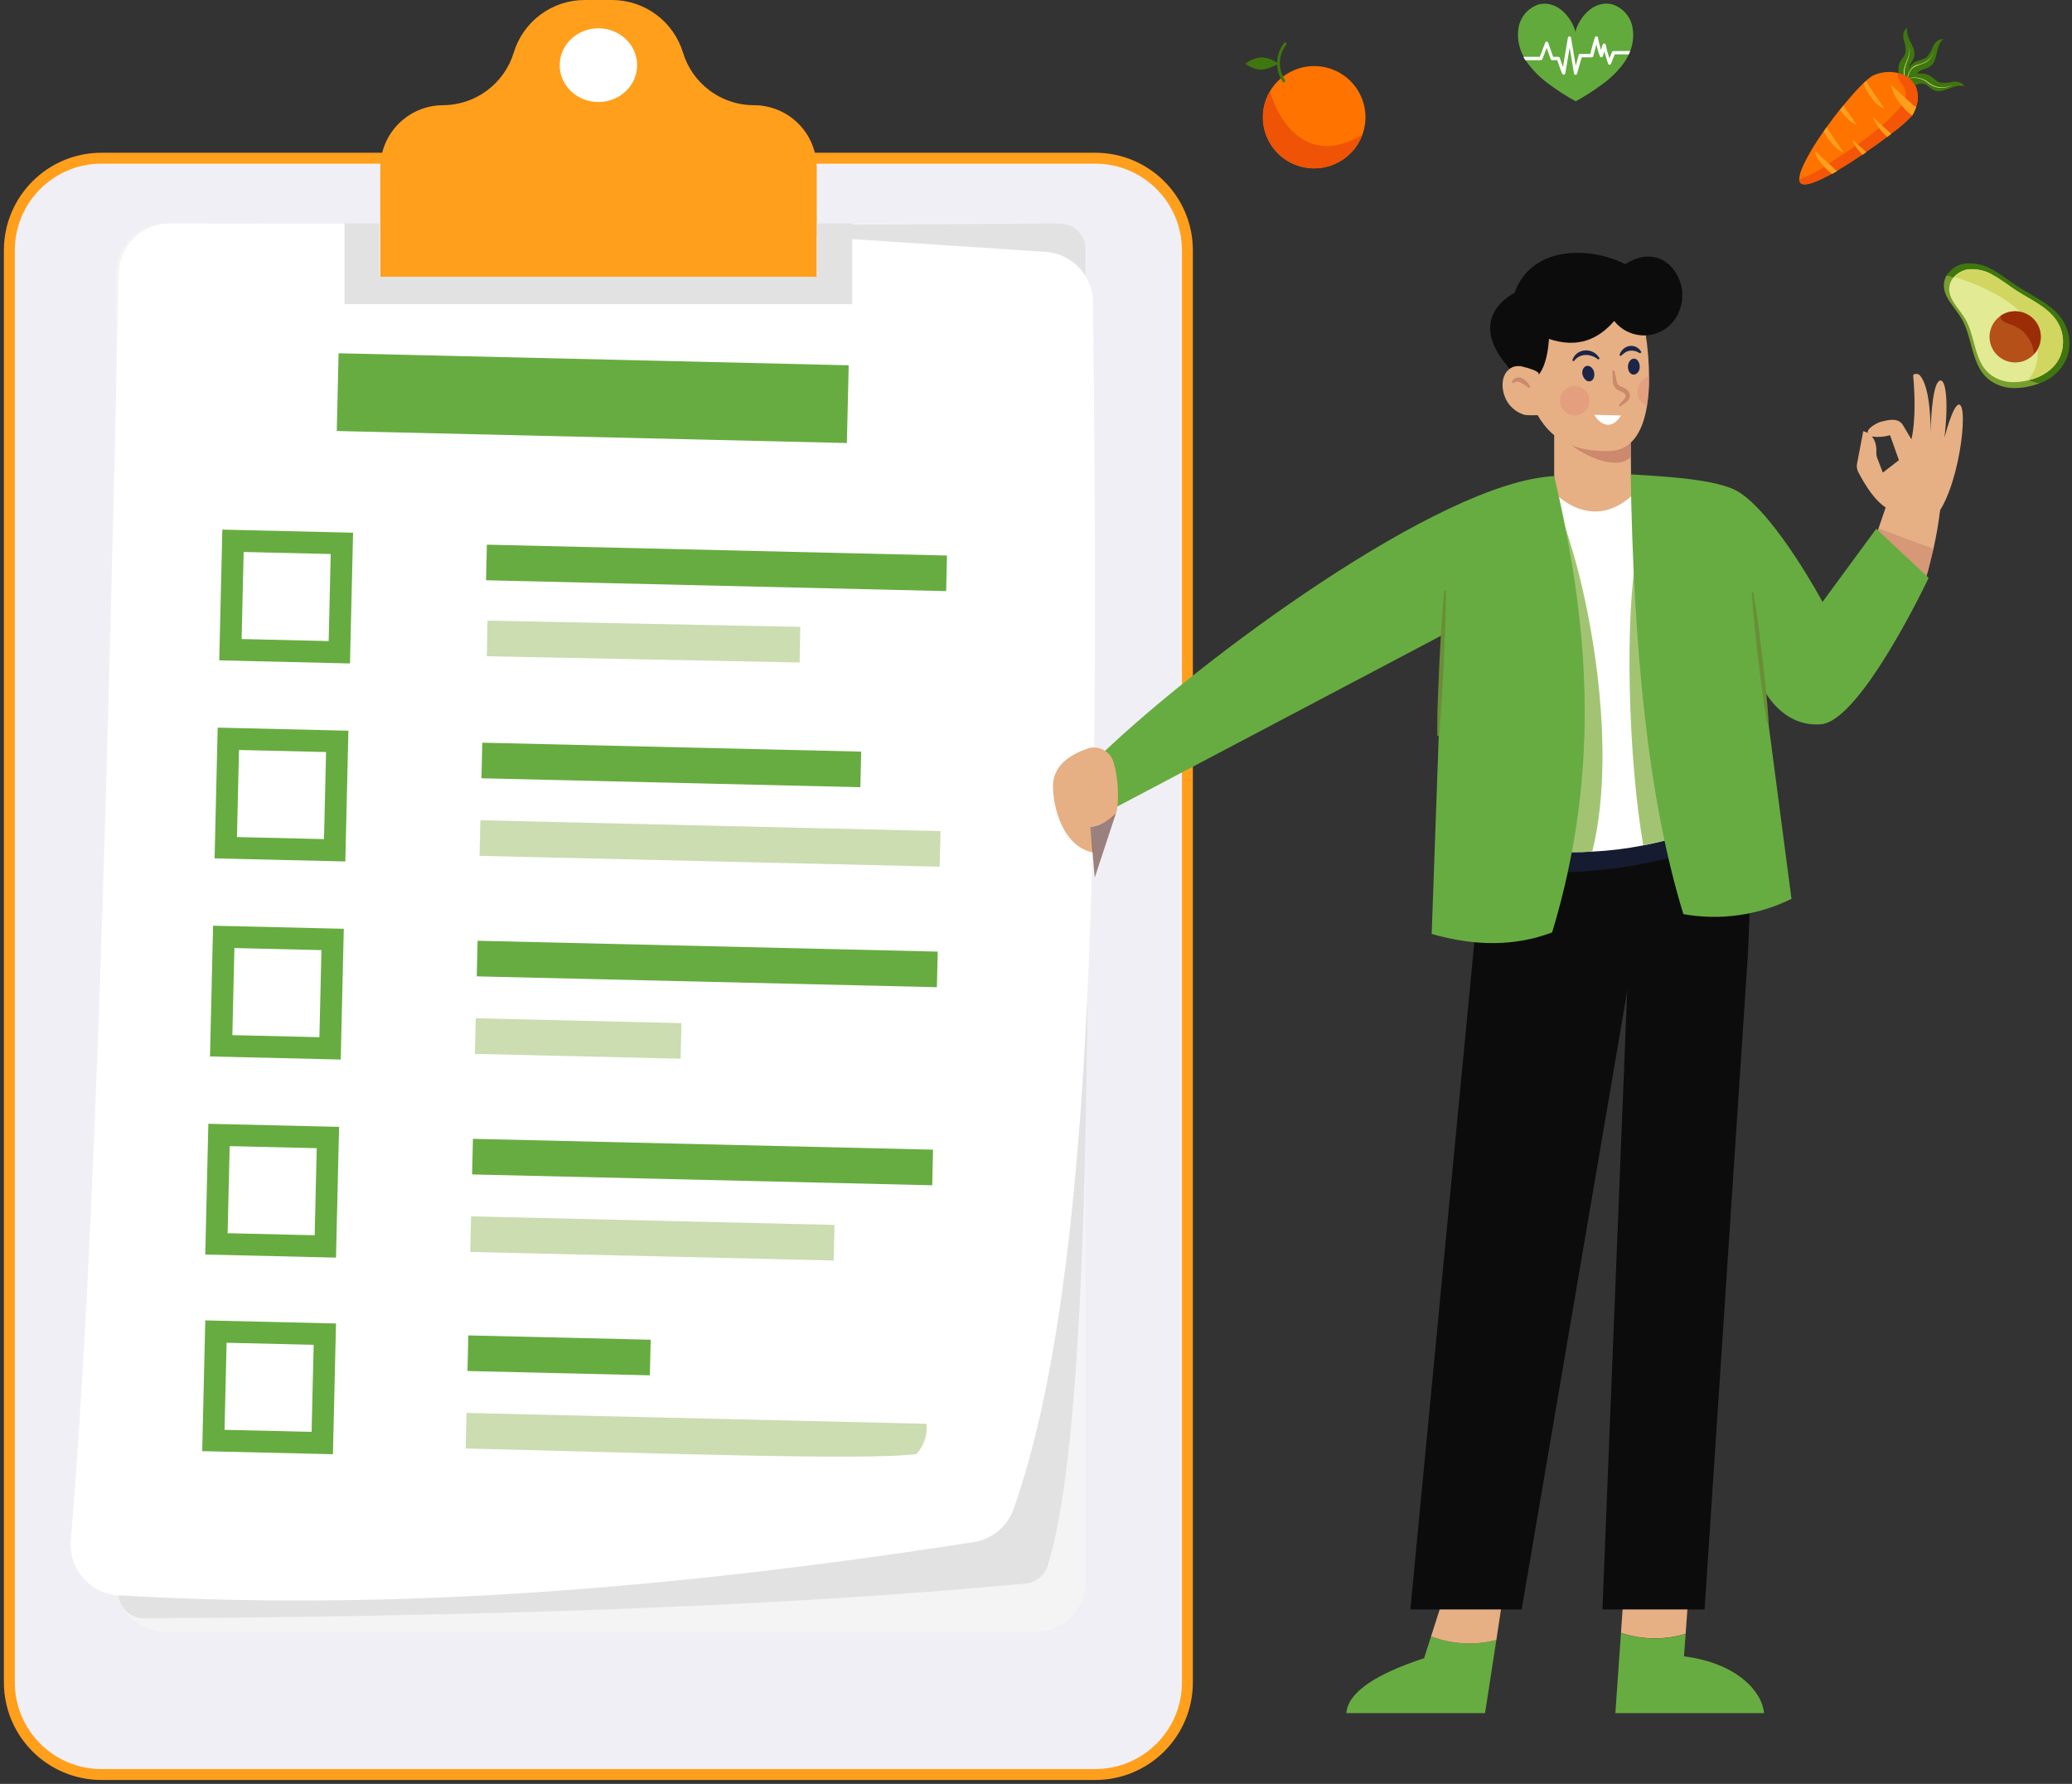 <svg width="569" height="490" viewBox="0 0 569 490" fill="none" xmlns="http://www.w3.org/2000/svg">
<rect x="0" y="0" width="569" height="490" fill="#333333" stroke="none"/>
<g clip-path="url(#clip0_29_1368)">
<path d="M300.772 43.455H27.874C13.898 43.455 2.568 54.79 2.568 68.772V462.097C2.568 476.079 13.898 487.414 27.874 487.414H300.772C314.748 487.414 326.078 476.079 326.078 462.097V68.772C326.078 54.79 314.748 43.455 300.772 43.455Z" fill="#F1EFF6" stroke="#FF9F1C" stroke-width="3" stroke-miterlimit="10"/>
<path d="M284.147 61.355H45.748C38.051 61.355 31.812 67.597 31.812 75.298V434.366C31.812 442.066 38.051 448.309 45.748 448.309H284.147C291.845 448.309 298.084 442.066 298.084 434.366V75.298C298.084 67.597 291.845 61.355 284.147 61.355Z" fill="#F4F4F4"/>
<path d="M298.084 68.412C298.307 212.875 302.467 383.031 287.691 430.084C287.28 431.4 286.488 432.565 285.416 433.431C284.343 434.297 283.038 434.825 281.665 434.948C210.131 441.697 127.178 444.009 39.585 444.523C38.598 444.528 37.621 444.325 36.717 443.929C35.813 443.532 35.003 442.95 34.338 442.22C33.673 441.491 33.169 440.63 32.858 439.693C32.546 438.756 32.435 437.764 32.531 436.781L66.294 68.891C66.456 67.147 67.26 65.524 68.552 64.34C69.843 63.156 71.528 62.495 73.28 62.485L291.064 61.389C292.926 61.389 294.712 62.129 296.028 63.446C297.345 64.763 298.084 66.549 298.084 68.412Z" fill="#E2E2E2"/>
<path d="M267.317 423.592C163.938 439.676 91.531 441.611 32.531 438.203C30.674 438.095 28.859 437.617 27.19 436.796C25.521 435.975 24.034 434.829 22.815 433.424C21.596 432.02 20.67 430.385 20.092 428.617C19.515 426.849 19.296 424.983 19.45 423.13C26.504 338.034 29.637 207.257 32.651 75.024C32.731 71.378 34.238 67.91 36.847 65.363C39.456 62.817 42.96 61.396 46.605 61.406L172.687 61.68H173.56L287.127 69.183C290.621 69.411 293.901 70.948 296.312 73.487C298.724 76.027 300.09 79.383 300.139 82.886C301.748 221.919 301.337 349.425 278.343 414.514C277.495 416.881 276.022 418.975 274.081 420.573C272.14 422.171 269.802 423.214 267.317 423.592Z" fill="white"/>
<path d="M233.066 100.336L92.983 97.034L92.48 118.387L232.562 121.69L233.066 100.336Z" fill="#67AC40"/>
<path d="M260.057 152.587L133.702 149.608L133.471 159.386L259.827 162.365L260.057 152.587Z" fill="#67AC40"/>
<path d="M219.776 172.191L133.877 170.473L133.682 180.253L219.58 181.972L219.776 172.191Z" fill="#CBDDB1"/>
<path d="M93.889 149.248L63.986 148.543L63.281 178.458L93.184 179.163L93.889 149.248Z" fill="white" stroke="#67AC40" stroke-width="6" stroke-miterlimit="10"/>
<path d="M236.497 206.451L132.444 203.998L132.214 213.776L236.266 216.229L236.497 206.451Z" fill="#67AC40"/>
<path d="M258.275 228.284L131.92 225.305L131.689 235.083L258.045 238.062L258.275 228.284Z" fill="#CBDDB1"/>
<path d="M92.608 203.637L62.705 202.932L62.001 232.848L91.903 233.553L92.608 203.637Z" fill="white" stroke="#67AC40" stroke-width="6" stroke-miterlimit="10"/>
<path d="M257.512 261.384L131.157 258.405L130.927 268.183L257.282 271.162L257.512 261.384Z" fill="#67AC40"/>
<path d="M187.143 281.028L130.641 279.695L130.411 289.473L186.913 290.805L187.143 281.028Z" fill="#CBDDB1"/>
<path d="M91.344 258.044L61.442 257.339L60.737 287.255L90.64 287.96L91.344 258.044Z" fill="white" stroke="#67AC40" stroke-width="6" stroke-miterlimit="10"/>
<path d="M256.232 315.79L129.876 312.811L129.646 322.589L256.001 325.568L256.232 315.79Z" fill="#67AC40"/>
<path d="M229.173 336.455L129.365 334.102L129.135 343.88L228.942 346.233L229.173 336.455Z" fill="#CBDDB1"/>
<path d="M90.046 312.451L60.144 311.746L59.439 341.661L89.342 342.366L90.046 312.451Z" fill="white" stroke="#67AC40" stroke-width="6" stroke-miterlimit="10"/>
<path d="M178.693 367.989L128.609 366.808L128.379 376.586L178.462 377.767L178.693 367.989Z" fill="#67AC40"/>
<path d="M254.459 391.082L128.103 388.102L127.88 397.865C176.762 399.012 238.998 401.291 251.702 399.355C252.703 398.238 253.464 396.928 253.938 395.504C254.412 394.081 254.59 392.576 254.459 391.082Z" fill="#CBDDB1"/>
<path d="M89.203 366.457L59.3 365.752L58.595 395.667L88.498 396.372L89.203 366.457Z" fill="white" stroke="#67AC40" stroke-width="6" stroke-miterlimit="10"/>
<path d="M224.291 46.145V76.017H104.441V46.145C104.44 43.88 104.886 41.636 105.753 39.544C106.619 37.451 107.89 35.55 109.492 33.949C109.872 33.557 110.278 33.191 110.707 32.853C113.758 30.316 117.595 28.917 121.562 28.896C124.614 28.895 127.627 28.211 130.38 26.892C131.546 26.327 132.658 25.657 133.701 24.888C137.22 22.296 139.808 18.638 141.081 14.457C142.347 10.27 144.927 6.603 148.44 3.999C151.952 1.395 156.21 -0.007 160.582 -4.62848e-06H168.064C172.434 0.001 176.688 1.407 180.199 4.01C183.71 6.612 186.292 10.274 187.565 14.457C188.829 18.633 191.405 22.291 194.91 24.888C195.954 25.657 197.066 26.327 198.232 26.892C200.985 28.211 203.998 28.895 207.05 28.896C211.621 28.901 216.004 30.719 219.236 33.953C222.468 37.187 224.286 41.571 224.291 46.145Z" fill="#FF9F1C"/>
<path d="M234.033 61.355V83.554H94.613V61.355H104.355V76.017H224.291V61.355H234.033Z" fill="#E2E2E2"/>
<path d="M164.332 28.023C170.204 28.023 174.964 23.49 174.964 17.899C174.964 12.309 170.204 7.776 164.332 7.776C158.459 7.776 153.699 12.309 153.699 17.899C153.699 23.49 158.459 28.023 164.332 28.023Z" fill="white"/>
<path d="M519.875 140.232C515.629 139.427 511.657 132.319 510.27 129.578C509.935 128.912 509.827 128.154 509.962 127.42L511.674 118.445C511.674 118.445 515.578 119.113 515.27 124.32C515.257 124.858 515.35 125.393 515.544 125.896L517.05 129.818L521.468 126.392L519.036 119.541C517.442 120.006 515.768 120.129 514.123 119.901C510.698 118.804 515.184 116.115 516.622 115.824C518.06 115.533 521.177 114.402 522.615 116.835C524.053 119.267 524.892 120.671 524.892 120.671C524.892 120.671 526.467 115.259 525.388 103.132C525.388 102.584 526.707 102.601 527.101 102.978C528.265 104.159 530.08 107.722 530.182 118.548C530.182 118.548 530.371 105.924 532.545 104.622C534.257 103.56 535.216 109.761 533.966 120.209C533.966 120.209 536.295 111.131 537.956 111.114C540.764 111.114 537.956 135.334 530.936 142.562L519.875 140.232Z" fill="#E6B084"/>
<path d="M533.213 136.516C533.093 137.732 532.956 138.896 532.802 139.941C532.376 143.568 531.759 147.17 530.953 150.732C530.953 150.886 530.953 151.023 530.85 151.161C528.693 159.965 528.316 164.281 520.971 163.151L513.421 154.586L512.873 153.97L514.397 149.431L514.602 148.848L515.732 145.559L515.869 145.131L517.804 139.462L518.574 137.166L533.213 136.516Z" fill="#E6B084"/>
<path d="M392.988 449.474L391.071 455.469C377.887 459.802 370.2 464.769 369.72 470.559H407.816L410.915 450.484C404.979 452.014 398.715 451.661 392.988 449.474Z" fill="#67AC40"/>
<path d="M397.765 434.537L392.988 449.474C398.715 451.661 404.979 452.014 410.915 450.484L412.884 437.518L397.765 434.537Z" fill="#E6B084"/>
<path d="M462.895 448.771L464.008 433.561L446.116 434.503L445.14 448.514C450.89 450.431 457.092 450.521 462.895 448.771Z" fill="#E6B084"/>
<path d="M484.434 470.559C483.937 464.769 477.209 456.856 462.45 454.955L462.895 448.806C457.092 450.555 450.89 450.465 445.14 448.549L443.599 470.559H484.434Z" fill="#67AC40"/>
<path d="M448.393 144.138L426.803 144.275V111.61H447.743V113.615L447.845 123.96L448 140.592L448.393 144.138Z" fill="#E6B084"/>
<path d="M447.846 125.536C443.976 129.613 433.84 125.005 429.577 120.517L447.76 115.19L447.846 125.536Z" fill="#CC896E"/>
<path d="M452.862 104.074C452.869 106.534 452.681 108.992 452.297 111.422C451.236 118.017 448.462 123.703 442.024 123.875C426.82 124.32 422.489 115.619 419.629 108.459C416.77 101.299 421.341 84.205 421.341 84.205L441.014 82.269L451.818 91.124C452.516 95.406 452.866 99.736 452.862 104.074Z" fill="#E6B084"/>
<path d="M420.246 104.485C420.246 104.485 424.577 104.297 425.382 93.094C433.138 95.698 438.805 93.317 443.291 88.161C444.481 89.677 446.068 90.832 447.877 91.497C449.685 92.161 451.643 92.309 453.531 91.923C455.418 91.537 457.161 90.633 458.564 89.312C459.967 87.991 460.975 86.306 461.474 84.444C464.077 76.959 456.869 65.808 446.339 72.557C436.066 67.418 420.4 67.71 415.897 80.488C415.897 80.488 400.265 87.699 416.821 103.594C417.934 103.993 419.08 104.291 420.246 104.485Z" fill="#0C0C0C"/>
<path d="M480.034 261.538L468.1 442.074H440.055L447.058 266.899L451.355 264.912L480.034 261.538Z" fill="#0C0C0C"/>
<path d="M406.977 236.838L387.304 442.074H417.866L446.955 271.609L480.034 261.555L481.489 225.122L407.816 223.444L406.977 236.838Z" fill="#0C0C0C"/>
<path opacity="0.6" d="M411.36 237.301C428.053 243.296 467.227 236.444 475.36 228.085L469.573 216.524L405.162 225.088L411.36 237.301Z" fill="#1C2548"/>
<path d="M473.853 225.293C473.305 225.533 472.757 225.773 472.141 225.979C465.382 228.721 458.376 230.809 451.218 232.213C446.593 233.129 441.906 233.702 437.196 233.926C429.807 234.374 422.392 233.798 415.161 232.213L424.612 144.874L425.759 134.237C425.759 134.237 438.001 149.311 451.441 132.662L473.853 225.293Z" fill="white"/>
<path d="M437.247 233.926C429.858 234.374 422.443 233.798 415.212 232.213L424.612 144.874L428.036 140.044C436.152 160.119 444.61 204.585 437.247 233.926Z" fill="#A2C472"/>
<path d="M426.803 130.777C436.117 170.293 439.935 210.957 426.238 256.108C416.068 259.979 405.008 259.928 393.16 256.536L396.087 174.438L306.029 221.953L302.947 206.743C329.468 181.393 395.283 132.336 426.803 130.777Z" fill="#67AC40"/>
<path d="M472.192 225.979C465.433 228.721 458.427 230.809 451.27 232.213C447.109 208.37 446.133 169.18 449.558 151.503L472.192 225.979Z" fill="#A2C472"/>
<path opacity="0.6" d="M530.953 150.732C530.953 150.886 530.953 151.024 530.85 151.161C528.693 159.965 528.316 164.281 520.971 163.151L513.421 154.586L514.397 149.448L514.602 148.865L515.732 145.577L515.869 145.148L530.953 150.732Z" fill="#CC896E"/>
<path d="M529.635 158.731C529.635 158.731 511.109 197.99 500.117 198.932C489.468 199.857 484.434 189.512 484.434 189.512L491.967 246.893C482.774 251.431 472.369 252.902 462.279 251.089C452.331 218.733 448.582 176.888 447.811 130.298C455.875 130.812 471.781 131.497 477.568 135.18C487.841 141.774 500.494 165.326 500.494 165.326L515.253 145.234L529.635 158.731Z" fill="#67AC40"/>
<path d="M422.523 102.549C422.335 101.864 419.27 100.939 418.585 100.837C417.551 100.459 416.417 100.459 415.383 100.837C411.685 102.549 412.182 107.825 414.099 110.617C415.179 112.219 416.784 113.394 418.636 113.94C419.304 114.145 425.69 114.214 425.485 113.186C425.399 113.135 422.523 102.567 422.523 102.549Z" fill="#E6B084"/>
<path d="M305.772 209.312C305.556 208.594 305.198 207.926 304.719 207.348C304.241 206.771 303.651 206.295 302.985 205.95C302.319 205.605 301.59 205.398 300.843 205.34C300.095 205.282 299.343 205.374 298.632 205.613C293.958 207.24 289.883 209.98 289.25 214.639C288.685 218.87 290.808 232.436 300.276 234.183L299.505 227.212C299.505 227.212 305.309 225.859 306.474 223.341C307.278 221.577 307.33 214.228 305.772 209.312Z" fill="#E6B084"/>
<path d="M481.523 162.722C482.02 165.686 482.448 168.666 482.859 171.629C483.27 174.593 483.612 177.607 483.989 180.588L484.965 189.546C485.256 192.526 485.53 195.524 485.718 198.521H485.222C484.708 195.558 484.297 192.578 483.886 189.597L482.756 180.656C482.448 177.676 482.088 174.678 481.797 171.698C481.506 168.717 481.249 165.703 481.044 162.705L481.523 162.722Z" fill="#6A8E38"/>
<path d="M397.063 162.209C397.063 165.532 397.063 168.854 396.875 172.195C396.687 175.535 396.618 178.841 396.498 182.163L395.95 192.132C395.728 195.455 395.505 198.778 395.18 202.101H394.701C394.701 198.778 394.701 195.438 394.855 192.115L395.266 182.146C395.454 178.823 395.591 175.5 395.831 172.177C396.07 168.854 396.276 165.532 396.584 162.209H397.063Z" fill="#6A8E38"/>
<path d="M437.761 102.224C438.018 103.423 437.538 104.536 436.665 104.725C435.792 104.913 434.953 104.125 434.611 103.012C434.268 101.899 434.833 100.699 435.706 100.511C436.58 100.323 437.487 101.059 437.761 102.224Z" fill="#1C2548"/>
<path d="M450.294 100.768C450.294 101.984 449.489 102.926 448.582 102.892C447.674 102.858 447.006 101.847 447.058 100.631C447.109 99.415 447.88 98.473 448.77 98.507C449.66 98.541 450.294 99.552 450.294 100.768Z" fill="#1C2548"/>
<path d="M443.291 101.761C443.57 102.752 443.788 103.759 443.942 104.776C444.046 105.171 444.253 105.532 444.541 105.821C444.904 106.073 445.302 106.269 445.722 106.403C446.315 106.624 446.832 107.011 447.212 107.517C447.429 107.81 447.558 108.159 447.585 108.522C447.613 108.886 447.537 109.25 447.366 109.572C447.05 110.073 446.63 110.5 446.133 110.823C445.705 111.114 445.294 111.422 444.849 111.679L444.524 111.319C444.849 110.908 445.209 110.548 445.568 110.155C445.897 109.851 446.17 109.492 446.373 109.093C446.63 108.51 446.065 107.876 445.243 107.551C444.677 107.376 444.157 107.077 443.719 106.677C443.271 106.21 442.988 105.608 442.914 104.965C442.829 103.928 442.8 102.887 442.829 101.847L443.291 101.761Z" fill="#CC896E"/>
<path d="M431.768 99.055C431.967 98.275 432.419 97.582 433.053 97.085C433.703 96.571 434.501 96.277 435.33 96.246C436.133 96.201 436.932 96.386 437.633 96.781C438.334 97.175 438.907 97.763 439.285 98.473L438.908 98.764C437.923 97.93 436.671 97.481 435.381 97.496C434.757 97.517 434.146 97.683 433.596 97.98C433.046 98.278 432.573 98.698 432.214 99.209L431.768 99.055Z" fill="#1C2548"/>
<path d="M444.729 97.513C444.923 96.909 445.265 96.361 445.722 95.921C446.19 95.461 446.788 95.156 447.435 95.047C448.099 94.935 448.782 95.041 449.38 95.35C449.979 95.659 450.462 96.153 450.756 96.76L450.362 97.051C449.571 96.478 448.594 96.222 447.623 96.332C447.154 96.393 446.704 96.557 446.305 96.811C445.868 97.102 445.46 97.434 445.089 97.805L444.729 97.513Z" fill="#1C2548"/>
<path d="M437.778 113.94C439.97 117.366 442.915 117.743 445.157 114.128L437.778 113.94Z" fill="white"/>
<path opacity="0.4" d="M452.931 103.234C452.915 105.975 452.704 108.712 452.297 111.422C451.534 111.181 450.868 110.701 450.397 110.054C449.925 109.407 449.673 108.626 449.678 107.825C449.675 106.816 449.987 105.832 450.57 105.009C451.153 104.186 451.978 103.566 452.931 103.234Z" fill="#E18679"/>
<path opacity="0.4" d="M432.436 114.128C434.677 114.128 436.494 112.311 436.494 110.069C436.494 107.827 434.677 106.009 432.436 106.009C430.195 106.009 428.378 107.827 428.378 110.069C428.378 112.311 430.195 114.128 432.436 114.128Z" fill="#E18679"/>
<path d="M419.869 106.575C419.14 106.034 418.379 105.536 417.592 105.084C417.287 104.918 416.946 104.829 416.599 104.827C416.215 104.893 415.855 105.059 415.554 105.307L415.144 105.05C415.225 104.755 415.377 104.485 415.586 104.261C415.794 104.037 416.054 103.867 416.342 103.766C416.642 103.673 416.959 103.643 417.271 103.678C417.583 103.714 417.885 103.813 418.157 103.971C419.095 104.482 419.832 105.298 420.246 106.283L419.869 106.575Z" fill="#CC896E"/>
<path opacity="0.6" d="M306.474 223.341L300.635 241.052L299.437 227.212C302.153 226.755 304.633 225.39 306.474 223.341Z" fill="#63372D"/>
</g>
<path d="M447.678 14.009C447.569 14.323 447.442 14.631 447.299 14.931C446.977 15.628 446.604 16.299 446.184 16.942C444.432 19.432 442.252 21.594 439.744 23.327C437.511 24.99 435.16 26.492 432.712 27.821C430.266 26.486 427.917 24.985 425.679 23.327C423.151 21.575 420.952 19.394 419.18 16.883C419.098 16.765 419.023 16.642 418.955 16.516C418.765 16.222 418.591 15.918 418.433 15.605C417.141 13.28 416.626 10.604 416.963 7.967C417.154 6.435 417.776 4.988 418.759 3.795C419.741 2.602 421.043 1.711 422.513 1.226C428.099 -0.181 432 5.732 432.629 8.759C433.281 5.684 437.183 -0.228 442.828 1.226C444.3 1.707 445.604 2.597 446.587 3.791C447.57 4.985 448.191 6.433 448.378 7.967C448.681 10.007 448.439 12.091 447.678 14.009Z" fill="#63AA3C"/>
<path d="M447.678 14.009C447.569 14.323 447.442 14.631 447.299 14.931H443.433L442.401 17.497C442.369 17.579 442.313 17.649 442.242 17.699C442.17 17.75 442.085 17.778 441.998 17.781C441.906 17.776 441.818 17.742 441.746 17.685C441.674 17.628 441.621 17.55 441.594 17.462C441.393 16.847 440.907 15.322 440.563 14.116C440.148 15.617 440.1 15.736 439.732 15.747C439.612 15.74 439.498 15.69 439.412 15.605C438.965 14.495 438.632 13.342 438.416 12.164C438.155 13.087 437.835 14.293 437.527 15.416C437.505 15.51 437.452 15.594 437.377 15.654C437.302 15.714 437.208 15.747 437.112 15.747H434.36L433.079 20.217C433.059 20.316 433.004 20.405 432.923 20.466C432.842 20.527 432.742 20.556 432.641 20.548C432.54 20.541 432.445 20.499 432.372 20.43C432.298 20.362 432.251 20.27 432.237 20.17L431.051 13.075C430.494 16.291 429.925 19.744 429.866 20.052C429.86 20.157 429.821 20.258 429.756 20.341C429.69 20.423 429.6 20.483 429.498 20.513H429.356C429.035 20.513 428.857 20.075 427.648 16.528H426.237C426.147 16.527 426.059 16.498 425.987 16.445C425.915 16.392 425.861 16.317 425.833 16.232L424.742 13.158L423.556 16.244C423.527 16.327 423.472 16.399 423.4 16.45C423.328 16.501 423.242 16.528 423.153 16.528H418.848C418.658 16.234 418.484 15.93 418.326 15.617H422.857L424.339 11.715C424.368 11.631 424.422 11.557 424.494 11.504C424.566 11.451 424.653 11.422 424.742 11.419C424.832 11.426 424.918 11.459 424.99 11.513C425.062 11.568 425.116 11.642 425.146 11.727L426.521 15.617H427.921C428.012 15.617 428.101 15.646 428.176 15.699C428.25 15.752 428.306 15.827 428.336 15.913C428.632 16.776 428.94 17.675 429.213 18.396C429.569 16.197 430.233 12.342 430.565 10.367C430.582 10.262 430.635 10.167 430.715 10.098C430.796 10.029 430.898 9.99 431.004 9.989C431.109 9.991 431.209 10.03 431.288 10.099C431.366 10.168 431.417 10.264 431.431 10.367L432.712 18.053L433.542 15.109C433.568 15.016 433.624 14.935 433.701 14.877C433.778 14.819 433.872 14.789 433.969 14.79H436.708C438.001 9.918 438.001 9.906 438.464 9.977C438.573 9.997 438.672 10.056 438.742 10.143C438.812 10.229 438.848 10.339 438.843 10.45C438.843 10.734 439.317 12.531 439.661 13.796C439.661 13.796 439.661 13.796 439.661 13.725C440.124 12.07 440.171 11.893 440.61 11.952C440.728 11.979 440.832 12.048 440.904 12.146C440.976 12.243 441.01 12.363 441.001 12.484C441.25 13.685 441.575 14.87 441.974 16.031L442.662 14.305C442.694 14.223 442.749 14.153 442.821 14.103C442.893 14.053 442.977 14.024 443.065 14.021L447.678 14.009Z" fill="white"/>
<path d="M548.174 80.974C552.36 83.256 556.214 86.472 558.254 90.788C560.294 95.105 560.164 100.615 557.068 104.269C558.042 104.771 559.099 105.096 560.187 105.227C558.087 106.065 555.855 106.525 553.594 106.586C550.791 106.71 548.041 105.796 545.873 104.02C541.248 99.988 541.722 92.645 538.592 87.383C536.706 84.225 533.397 81.388 533.848 77.734C533.943 76.963 534.211 76.224 534.631 75.57C535.105 75.759 535.639 75.877 536.089 76.007C540.289 77.212 544.342 78.878 548.174 80.974Z" fill="#789E2D"/>
<path d="M547.178 74.092C549.55 75.404 551.72 77.142 554.009 78.632C558.681 81.659 564.303 83.918 566.935 88.802C567.68 90.202 568.131 91.739 568.261 93.318C568.392 94.897 568.199 96.487 567.694 97.99C567.051 99.663 566.051 101.176 564.763 102.426C563.475 103.675 561.93 104.631 560.235 105.227C559.146 105.096 558.09 104.771 557.116 104.269C560.164 100.615 560.282 95.093 558.302 90.788C556.321 86.484 552.372 83.256 548.221 80.974C544.375 78.874 540.306 77.209 536.089 76.007C535.639 75.877 535.105 75.759 534.631 75.57C535.161 74.748 535.857 74.044 536.673 73.503C537.489 72.962 538.409 72.594 539.374 72.424C542.089 72.093 544.837 72.68 547.178 74.092Z" fill="#3F770E"/>
<path d="M547.427 75.641C549.597 76.823 551.53 78.396 553.606 79.744C557.827 82.487 562.927 84.545 565.311 88.967C565.982 90.229 566.388 91.613 566.504 93.037C566.62 94.46 566.444 95.892 565.987 97.245C564.682 101.017 561.243 103.358 557.472 104.34C556.084 104.722 554.654 104.933 553.214 104.966C550.673 105.063 548.186 104.221 546.229 102.601C542.043 98.948 542.47 92.29 539.635 87.525C537.928 84.675 534.892 82.097 535.307 78.786C535.446 77.755 535.901 76.793 536.611 76.031C537.587 74.972 538.881 74.258 540.299 73.997C542.793 73.723 545.307 74.303 547.427 75.641Z" fill="#E2EA94"/>
<path d="M547.427 75.641C549.597 76.823 551.53 78.396 553.606 79.744C557.828 82.487 562.927 84.545 565.311 88.967C565.982 90.229 566.388 91.613 566.504 93.037C566.621 94.46 566.444 95.892 565.987 97.245C564.682 101.017 561.243 103.358 557.472 104.34C557.35 104.292 557.231 104.236 557.116 104.174C560.164 100.52 560.282 94.998 558.302 90.694C556.321 86.389 552.372 83.161 548.222 80.879C544.549 78.875 540.673 77.265 536.659 76.078C537.635 75.02 538.929 74.306 540.347 74.044C542.82 73.767 545.314 74.33 547.427 75.641Z" fill="#D0D65F"/>
<path d="M555.764 85.916C557.254 86.446 558.521 87.46 559.363 88.796C560.204 90.131 560.571 91.71 560.403 93.278C560.235 94.846 559.543 96.312 558.437 97.44C557.332 98.569 555.879 99.293 554.31 99.497C552.742 99.702 551.15 99.374 549.792 98.566C548.433 97.759 547.386 96.519 546.82 95.047C546.254 93.574 546.202 91.954 546.671 90.448C547.14 88.942 548.104 87.638 549.407 86.744C550.325 86.113 551.38 85.709 552.485 85.565C553.591 85.421 554.715 85.541 555.764 85.916Z" fill="#B55018"/>
<path d="M555.764 85.916C556.85 86.302 557.823 86.949 558.598 87.8C559.373 88.65 559.926 89.678 560.207 90.793C560.489 91.907 560.49 93.073 560.212 94.189C559.933 95.304 559.383 96.333 558.61 97.186C558.564 97.01 558.529 96.833 558.503 96.653C558.162 94.348 556.99 92.246 555.207 90.741C554.011 89.853 552.66 89.195 551.222 88.802C550.344 88.494 549.206 87.844 549.384 86.744C550.303 86.106 551.362 85.698 552.473 85.554C553.583 85.41 554.712 85.534 555.764 85.916Z" fill="#9B2C05"/>
<path d="M351.986 43.098C354.884 45.448 358.6 46.554 362.316 46.173C366.033 45.791 369.445 43.954 371.802 41.065C372.752 39.912 373.509 38.614 374.044 37.221L374.115 37.044C374.323 36.471 374.497 35.887 374.637 35.294C375.338 32.203 374.971 28.965 373.594 26.108C372.217 23.252 369.911 20.943 367.052 19.558C364.193 18.173 360.948 17.793 357.844 18.479C354.741 19.166 351.961 20.878 349.958 23.339C349.52 23.876 349.124 24.445 348.772 25.042C347.054 27.938 346.434 31.351 347.023 34.664C347.613 37.976 349.373 40.969 351.986 43.098Z" fill="#FF7300"/>
<path d="M352.887 22.44C352.936 22.373 352.962 22.293 352.962 22.21C352.962 22.127 352.936 22.046 352.887 21.979C351.916 20.537 351.424 18.827 351.481 17.091C351.539 15.355 352.142 13.681 353.207 12.306C353.27 12.228 353.299 12.128 353.288 12.028C353.277 11.928 353.226 11.837 353.148 11.774C353.069 11.711 352.969 11.682 352.869 11.694C352.768 11.705 352.677 11.755 352.614 11.833C351.44 13.345 350.774 15.187 350.71 17.097C350.647 19.008 351.188 20.89 352.258 22.476C352.287 22.517 352.323 22.553 352.366 22.58C352.408 22.607 352.455 22.626 352.505 22.635C352.555 22.644 352.606 22.642 352.655 22.631C352.704 22.62 352.751 22.6 352.792 22.57L352.887 22.44Z" fill="#3F770E"/>
<path d="M346.459 15.771C344.815 15.853 343.245 16.482 342 17.557C343.814 18.739 345.676 19.626 348.191 18.798C349.068 18.514 351.12 17.545 351.12 17.545C349.794 16.476 348.162 15.855 346.459 15.771Z" fill="#3F770E"/>
<path d="M351.985 43.098C354.884 45.448 358.6 46.554 362.316 46.173C366.032 45.791 369.445 43.954 371.802 41.065C372.752 39.912 373.508 38.614 374.044 37.221L374.115 37.044C358.769 46.09 350.966 33.012 348.748 25.042C347.033 27.94 346.416 31.356 347.01 34.668C347.604 37.981 349.369 40.972 351.985 43.098Z" fill="#EF5306"/>
<path d="M526.187 29.381C525.922 30.212 525.556 31.006 525.096 31.747C523.359 33.567 521.448 35.214 519.391 36.666L518.87 37.08L518.799 37.139L518.289 37.517C518.04 37.718 517.779 37.907 517.506 38.108C515.964 39.291 514.28 40.473 512.537 41.656L511.469 42.389L510.734 42.909C508.647 44.316 506.536 45.676 504.555 46.847L503.121 47.663L502.397 48.065C497.653 50.643 494.096 51.731 494.096 49.247V49.07C494.146 48.513 494.254 47.962 494.416 47.426C494.499 47.154 494.594 46.871 494.712 46.575C494.831 46.279 495.092 45.641 495.329 45.132C496.748 42.248 498.393 39.48 500.251 36.855C500.44 36.559 500.654 36.264 500.855 35.98L501.626 34.88C501.626 34.88 501.626 34.88 501.697 34.809C502.694 33.414 503.737 32.03 504.781 30.706L505.303 30.056L506.275 28.873C507.912 26.887 509.489 25.113 510.853 23.706L511.754 22.819C512.039 22.547 512.3 22.31 512.549 22.097C513.086 21.578 513.688 21.129 514.339 20.761C516.534 19.726 519.022 19.492 521.372 20.099C522.373 20.32 523.311 20.76 524.119 21.388C524.928 22.016 525.585 22.816 526.045 23.729C526.807 25.528 526.858 27.547 526.187 29.381Z" fill="#FF7300"/>
<path d="M536.232 22.476C535.055 22.809 533.816 22.861 532.615 22.63C531.559 22.263 530.848 21.281 529.875 20.726C528.816 20.251 527.643 20.091 526.495 20.265C527.053 19.011 528.867 19.082 529.982 18.278C532.354 16.729 531.381 12.543 533.634 10.828C532.449 10.533 531.369 11.62 530.836 12.708C530.468 13.873 529.834 14.938 528.986 15.818C527.986 16.301 526.946 16.697 525.878 17.001C525.161 17.435 524.559 18.035 524.123 18.751C524.289 17.722 525.309 16.8 525.606 15.736C526.495 13.039 523.092 10.402 523.768 7.647C522.653 8.168 522.499 9.681 522.771 10.876C523.209 12.004 523.383 13.217 523.281 14.423C523.009 15.511 522.095 16.303 521.633 17.332C520.945 18.857 521.396 22.819 523.447 23.363C523.606 23.411 523.769 23.447 523.934 23.469C524.053 23.51 524.176 23.538 524.301 23.552C524.394 23.596 524.495 23.619 524.598 23.619C524.7 23.619 524.802 23.596 524.894 23.552C525.819 23.445 526.958 23.043 527.527 22.949C528.879 22.712 529.84 24.202 531.085 24.758C533.694 25.94 536.659 22.783 539.386 23.717C538.936 22.63 537.441 22.287 536.232 22.476Z" fill="#3F770E"/>
<path d="M523.424 22.287C524.04 20.383 524.479 18.242 526.768 17.746C527.722 17.529 528.625 17.127 529.424 16.563C530.193 15.945 530.732 15.087 530.954 14.127C530.762 15.105 530.248 15.991 529.496 16.646C528.31 17.651 526.744 17.71 525.511 18.514C524.277 19.319 524.123 21.033 523.424 22.287Z" fill="#E2EA94"/>
<path d="M523.945 12.223C525.452 14.707 523.032 17.237 522.985 19.732C522.996 20.594 523.144 21.448 523.424 22.263C523 21.486 522.78 20.616 522.783 19.732C522.866 17.178 525.333 14.778 523.969 12.223H523.945Z" fill="#E2EA94"/>
<path d="M536.066 23.386C535.055 23.958 533.896 24.214 532.738 24.124C531.58 24.033 530.476 23.599 529.567 22.878C528.926 22.312 528.171 21.892 527.352 21.645C526.533 21.398 525.67 21.33 524.823 21.447C524.541 21.478 524.267 21.566 524.021 21.706C523.774 21.847 523.558 22.036 523.388 22.263C523.547 22.023 523.754 21.818 523.998 21.663C524.241 21.509 524.514 21.407 524.799 21.364C525.657 21.227 526.534 21.275 527.371 21.505C528.207 21.736 528.985 22.144 529.65 22.7C530.535 23.413 531.608 23.857 532.739 23.978C533.87 24.1 535.013 23.894 536.03 23.386H536.066Z" fill="#E2EA94"/>
<path d="M526.187 29.381C525.922 30.212 525.556 31.006 525.096 31.747C523.359 33.567 521.448 35.214 519.391 36.666L518.87 37.08L518.799 37.139L518.289 37.517C518.04 37.718 517.779 37.907 517.506 38.108C515.964 39.291 514.28 40.473 512.537 41.656L511.469 42.389L510.734 42.909C508.647 44.316 506.536 45.676 504.555 46.847L503.121 47.663L502.397 48.065C497.653 50.643 494.096 51.731 494.096 49.247C496.877 48.26 499.501 46.878 501.887 45.144C508.92 40.521 516.237 36.004 521.704 29.618C526.282 24.261 519.925 22.452 521.396 20.087C522.396 20.308 523.335 20.748 524.143 21.376C524.952 22.004 525.609 22.804 526.068 23.717C526.826 25.522 526.868 27.547 526.187 29.381Z" fill="#F45506"/>
<path d="M517.447 29.772C514.838 29.003 512.94 25.657 511.719 22.949C512.003 22.677 512.264 22.44 512.513 22.227C512.72 22.747 512.991 23.24 513.32 23.694L517.447 29.772Z" fill="#FF9F1C"/>
<path d="M506.263 41.821C504.022 41.159 502.124 38.357 500.808 36.145L501.579 35.046C501.579 35.046 501.579 35.046 501.65 34.975C501.792 35.235 501.958 35.495 502.124 35.743L506.263 41.821Z" fill="#FF9F1C"/>
<path d="M519.368 36.76C518.775 37.221 518.929 37.115 518.265 37.612C516.531 36.105 515.165 34.225 514.268 32.113L519.368 36.76Z" fill="#FF9F1C"/>
<path d="M526.187 29.381C525.922 30.212 525.556 31.006 525.096 31.747C522.487 29.89 519.759 26.212 519.344 23.363L524.787 28.317C525.205 28.731 525.676 29.089 526.187 29.381Z" fill="#FF9F1C"/>
<path d="M512.513 41.798L511.446 42.531C510.39 41.277 508.955 39.823 508.754 38.38L512.513 41.798Z" fill="#FF9F1C"/>
<path d="M504.532 46.989L503.097 47.805C501.057 46.114 498.65 43.678 498.353 41.396L503.785 46.35C504.018 46.581 504.268 46.794 504.532 46.989Z" fill="#FF9F1C"/>
<path d="M509.928 34.277C508.208 33.804 506.536 31.806 505.255 30.221L506.228 29.039C507.473 30.765 508.694 32.527 509.928 34.277Z" fill="#FF9F1C"/>
<defs>
<clipPath id="clip0_29_1368">
<rect width="539" height="490" fill="white"/>
</clipPath>
</defs>
</svg>
